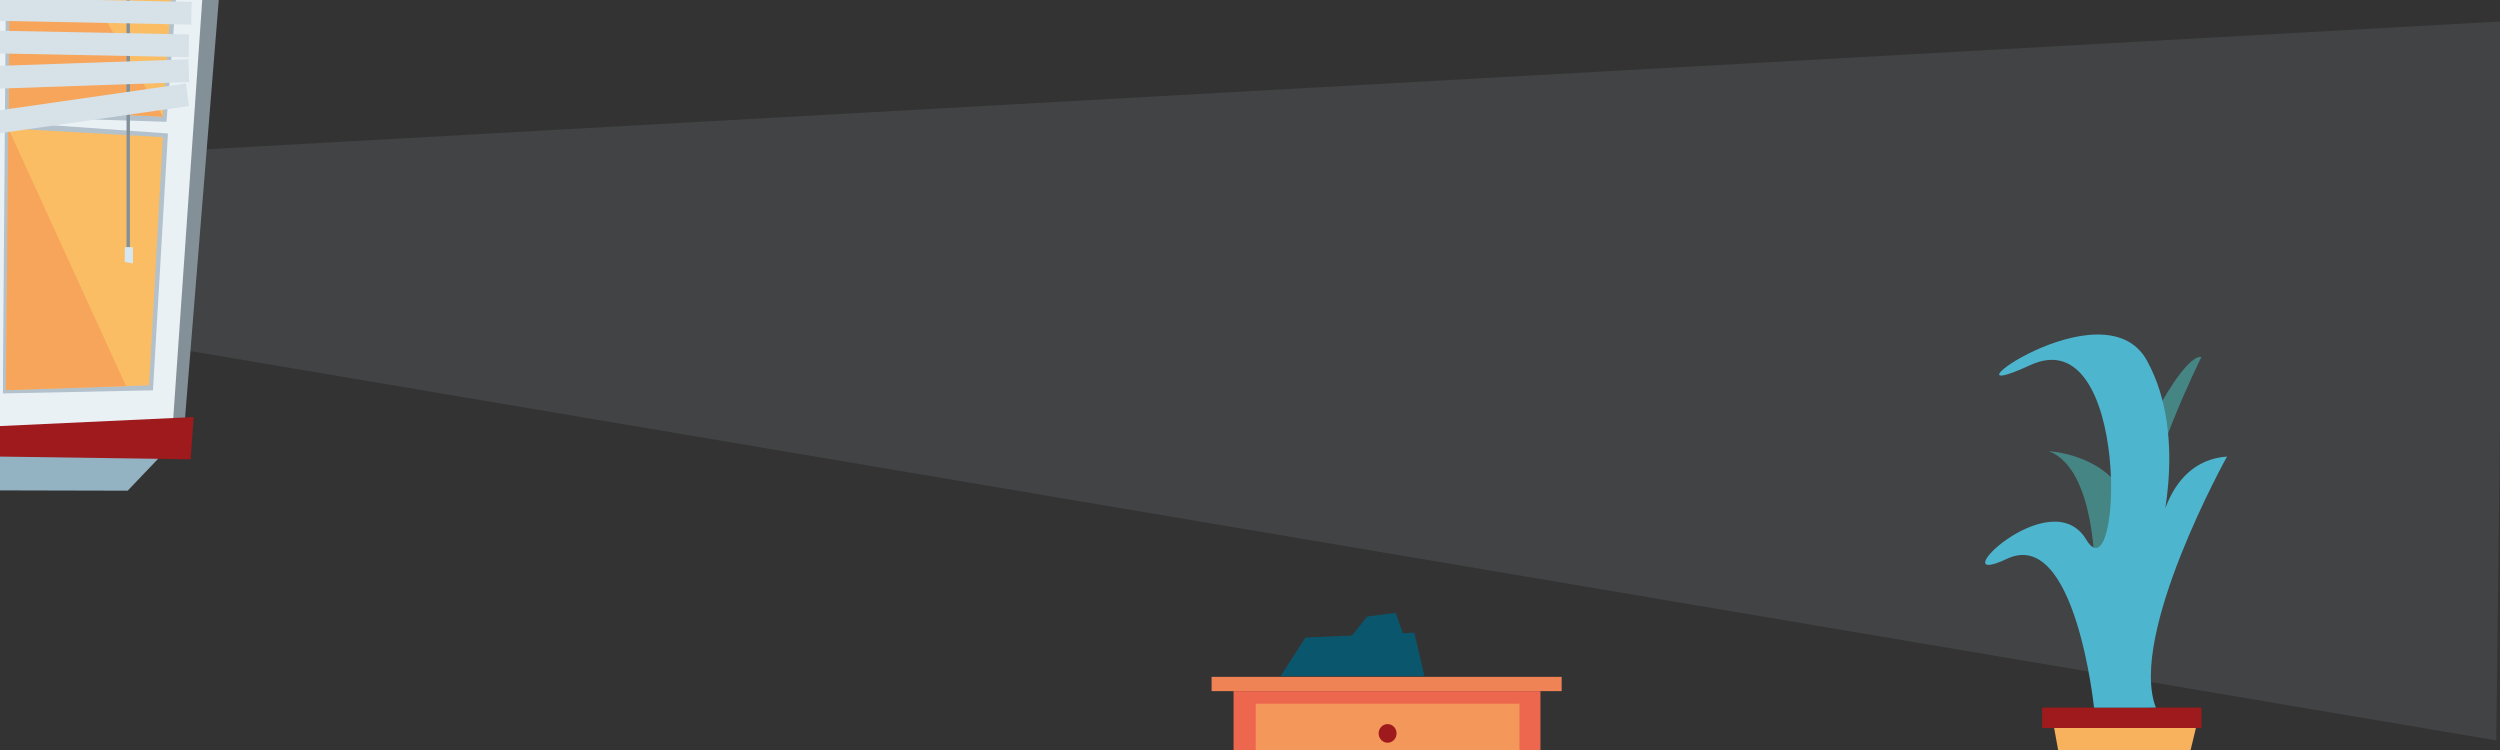 <?xml version="1.0" encoding="UTF-8" standalone="no"?>
<!-- Created with Inkscape (http://www.inkscape.org/) -->

<svg
   xmlns:dc="http://purl.org/dc/elements/1.1/"
   xmlns:cc="http://creativecommons.org/ns#"
   xmlns:rdf="http://www.w3.org/1999/02/22-rdf-syntax-ns#"
   xmlns:svg="http://www.w3.org/2000/svg"
   xmlns="http://www.w3.org/2000/svg"
   xmlns:sodipodi="http://sodipodi.sourceforge.net/DTD/sodipodi-0.dtd"
   xmlns:inkscape="http://www.inkscape.org/namespaces/inkscape"
   width="2000"
   height="600"
   id="svg9181"
   version="1.1"
   inkscape:version="0.48.4 r9939"
   sodipodi:docname="main_background.svg">
  <rect width="100%" height="100%" fill="#333333" stroke="none"/>
  <defs
     id="defs3" />
  <sodipodi:namedview
     inkscape:document-units="mm"
     id="base"
     pagecolor="#ffffff"
     bordercolor="#666666"
     borderopacity="1.0"
     inkscape:pageopacity="0.0"
     inkscape:pageshadow="2"
     inkscape:zoom="0.24748737"
     inkscape:cx="976.05111"
     inkscape:cy="122.59577"
     inkscape:current-layer="layer1"
     showgrid="false"
     units="px"
     inkscape:window-width="1280"
     inkscape:window-height="748"
     inkscape:window-x="0"
     inkscape:window-y="0"
     inkscape:window-maximized="1" />
  <g
     inkscape:label="Layer 1"
     inkscape:groupmode="layer"
     id="layer1"
     transform="translate(0,-452.362)">
    <path
       style="fill:#cadbe5;fill-opacity:0.098;stroke:none"
       d="M 2.76,708.004 1997.04,1044.698 2003.768,469.334 2.26,580.859 z"
       id="path15204"
       inkscape:connector-curvature="0"
       sodipodi:nodetypes="ccccc" />
    <g
       id="Plante"
       transform="matrix(1.867,0,0,1.939,-515.403,-594.02)"
       style="opacity:1">
      <rect
         x="1151.125"
         y="831.595"
         width="68.25"
         height="8.43"
         id="rect357"
         style="fill:#9f1a1c" />
      <polygon
         points="1156.25,840.025 1158.5,851.989 1214,851.973 1217,840.025 "
         id="polygon359"
         style="fill:#f8b15d" />
      <path
         d="m 1200.042,709.46 c 0,0 12.667,-23.247 19.333,-22.581 0,0 -27,52.667 -20.667,63.333 l 1.334,-40.752 z"
         id="path361"
         inkscape:connector-curvature="0"
         style="fill:#458584" />
      <path
         d="m 1173.667,776.685 c 0,0 0.667,-43.414 -19.667,-50.883 0,0 30.667,1.391 36,27.461 5.333,26.07 -16.333,23.422 -16.333,23.422 z"
         id="path363"
         inkscape:connector-curvature="0"
         style="fill:#458584" />
      <path
         d="m 1173.333,831.595 c 0,0 -8,-74.754 -37.333,-61.372 -29.333,13.382 18.667,-32.613 34,-7.949 15.333,24.664 19.333,-91.285 -24,-71.977 -43.333,19.308 31.333,-34.454 50,-1.906 18.667,32.548 4.333,76.709 4.333,76.709 0,0 1.699,-35.087 30,-37.092 0,0 -42.5,73.544 -30.5,103.571 l -26.5,0.016 z"
         id="path365"
         inkscape:connector-curvature="0"
         style="fill:#4eb5ce" />
    </g>
    <g
       id="g12599"
       style="opacity:1"
       transform="translate(751.429,0)">
      <g
         transform="matrix(1.867,0,0,1.939,-1648.378,-594.02)"
         id="Meuble2">
        <rect
           style="fill:#f08356"
           id="rect371"
           height="5.89"
           width="150"
           y="818.908"
           x="999.583" />
        <rect
           style="fill:#ed674f"
           id="rect373"
           height="27.194"
           width="131.5"
           y="824.798"
           x="1009" />
        <rect
           style="fill:#f3975b"
           id="rect375"
           height="21.992"
           width="113"
           y="830"
           x="1018.5" />
        <circle
           style="fill:#9f1a1c"
           sodipodi:ry="3.845"
           sodipodi:rx="3.845"
           sodipodi:cy="842.23999"
           sodipodi:cx="1075"
           d="m 1078.845,842.24 c 0,2.124 -1.722,3.845 -3.845,3.845 -2.123,0 -3.845,-1.721 -3.845,-3.845 0,-2.124 1.722,-3.845 3.845,-3.845 2.123,0 3.845,1.721 3.845,3.845 z"
           id="circle377"
           r="3.845"
           cy="842.24"
           cx="1075" />
      </g>
      <g
         transform="matrix(1.867,0,0,1.939,-1648.378,-594.02)"
         id="Calque_20">
        <polygon
           style="fill:#09566d"
           id="polygon380"
           points="1086.458,800.697 1090.791,818.631 1029.124,818.631 1039.791,802.691 " />
        <polyline
           style="fill:#09566d"
           id="polyline382"
           points="1057.75,804.25 1066.25,794 1078.5,792.5 1083.25,805.75 1057.75,805  " />
      </g>
    </g>
    <g
       id="g12611"
       style="opacity:1">
      <g
         transform="matrix(1.867,0,0,1.939,-755.403,-594.02)"
         id="g2418">
        <polygon
           points="403.824,741.973 403.824,724.46 474.377,726.897 459.309,742.101 "
           id="polygon2420"
           style="fill:#93b2c2" />
        <polygon
           points="498.574,536.973 483.574,715.996 476.574,715.473 490.947,537.102 "
           id="polygon2422"
           style="fill:#849097" />
        <polygon
           points="403.824,718.52 403.824,537.102 491.446,537.102 478.566,715.996 "
           id="polygon2424"
           style="fill:#eaf1f5" />
        <polygon
           points="405.472,587.769 405.824,536.973 480.199,536.973 475.949,589.906 "
           id="polygon2426"
           style="fill:#b2c1cb" />
        <polygon
           points="405.824,701.973 405.824,589.906 476.574,594.716 470.157,700.693 "
           id="polygon2428"
           style="fill:#b2c1cb" />
        <polygon
           points="407.121,700.588 408.157,592.64 474.377,596.247 468.49,698.64 "
           id="polygon2430"
           style="fill:#fabd64" />
        <polygon
           points="407.121,700.588 408.157,592.64 458.632,698.953 "
           id="polygon2432"
           style="fill:#f6a55a" />
        <polygon
           points="408.392,584.899 408.573,537.094 478.074,536.973 474.377,587.769 "
           id="polygon2434"
           style="fill:#fabd64" />
        <polygon
           points="408.392,584.899 408.573,537.094 443.233,536.973 474.377,587.769 "
           id="polygon2436"
           style="fill:#f6a55a" />
        <polygon
           points="405.824,701.205 407.121,536.973 403.824,536.973 403.824,703.473 "
           id="polygon2438"
           style="fill:#eaf1f5" />
        <polygon
           points="486.324,729.148 403.824,728.016 403.824,715.473 487.574,711.723 "
           id="polygon2440"
           style="fill:#9f1a1c" />
        <rect
           x="458.824"
           y="536.973"
           width="1.461"
           height="104.667"
           id="rect2442"
           style="fill:#849097" />
        <polygon
           points="403.824,566.83 403.824,576.222 485.653,573.505 485.342,564.124 "
           id="polygon2444"
           style="fill:#d6e1e8" />
        <polygon
           points="403.824,552.312 403.824,561.7 485.432,563.239 485.609,553.854 "
           id="polygon2446"
           style="fill:#d6e1e8" />
        <polygon
           points="403.824,538.863 403.824,548.251 486.559,549.811 486.736,540.426 "
           id="polygon2448"
           style="fill:#d6e1e8" />
        <polygon
           points="461.574,648.348 458.074,647.723 458.074,641.64 461.574,641.64 "
           id="polygon2450"
           style="fill:#d6e7f1" />
        <polygon
           points="403.824,585.24 403.824,594.716 485.591,583.394 484.303,574.096 "
           id="polygon2452"
           style="fill:#d6e1e8" />
      </g>
    </g>
    <g
       transform="matrix(1.476,0,0,1.476,598.397,416.068)"
       id="Whiteboard">
      <rect
         style="fill:#bac6cd"
         x="689.149"
         y="615.368"
         width="161.282"
         height="102.292"
         id="rect42" />
      <rect
         style="fill:#eaf1f5"
         x="693.149"
         y="621.449"
         width="152.196"
         height="87.96"
         id="rect44" />
      <polygon
         style="fill:#cde1ed"
         points="791.75,709.671 693.149,709.409 693.149,621.449 "
         id="polygon46" />
    </g>
  </g>
</svg>

